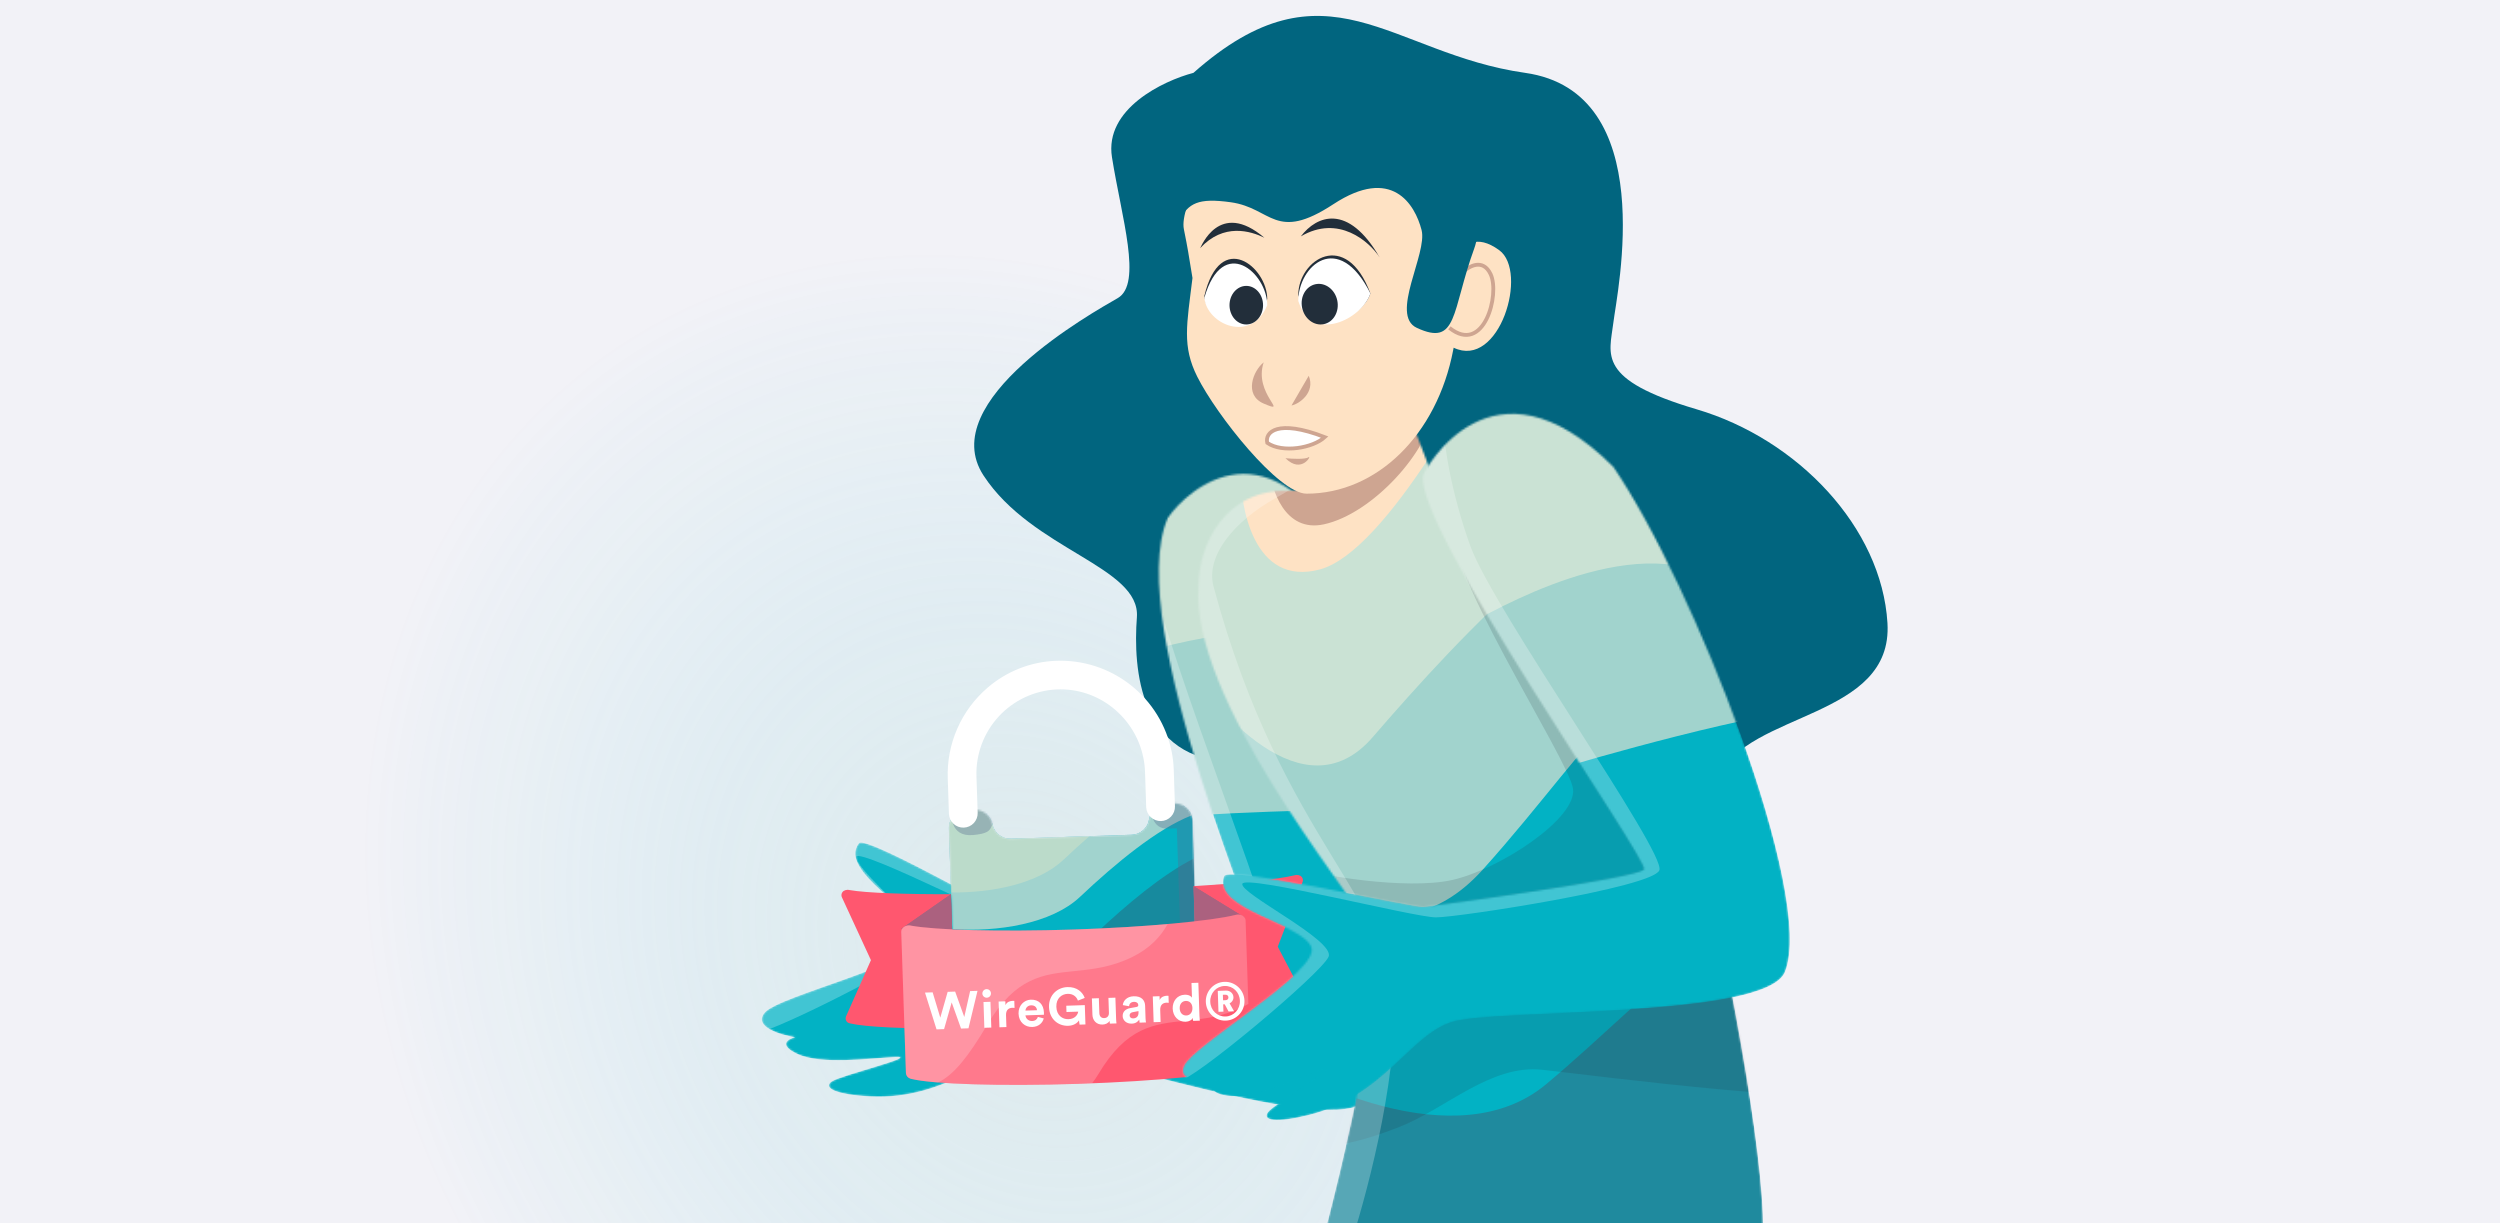 <svg xmlns="http://www.w3.org/2000/svg" width="1304" height="638" fill="none" viewBox="0 0 1304 638"><g clip-path="url(#clip0_7060_5631)"><rect width="1304" height="638" fill="#F2F2F7"/><rect width="1113" height="638" x="56" y="8" fill="url(#paint0_radial_7060_5631)"/><path fill="#01657F" d="M580 82C576 56.8 606.667 42.167 622.5 38C692 -23.5 725 28 795.5 38C866 48 843.5 152 841.5 168.5C839.5 185 832.5 198 885 213.5C937.5 229 981.5 275 984.5 325C987.5 375 912 371 896.5 405C881 439 694 398 644 397.5C594 397 591 348.5 593 322C595 295.5 538.5 287 513 248C487.5 209 570 163 583 155.5C596 148 585 113.5 580 82Z"/><mask id="mask0_7060_5631" style="mask-type:alpha" width="332" height="332" x="397" y="247" maskUnits="userSpaceOnUse"><path fill="#02B2C4" d="M704.887 295.515C662.891 216.138 619.5 255 609.095 270.198C585 326 662.558 497.504 658.366 500.922C654.175 504.34 548.603 486.997 542.721 485.709C536.84 484.42 451.715 435.012 448.038 439.806C436.675 454.617 479.532 475.141 480.632 488.559C481.731 501.977 406.367 519.051 398.828 528.239C392.798 535.589 406.949 539.808 414.779 540.999C411.005 541.929 405.919 544.967 415.769 549.675C428.082 555.56 453.779 551.964 467.05 551.343C480.321 550.722 438.484 560.856 433.815 564.127C429.145 567.397 435.882 570.971 453.921 571.889C494.615 573.958 515.833 547.533 539.396 547.466C562.96 547.399 696.095 594.157 712.863 573.686C739.898 540.681 726.924 366.653 704.887 295.515Z"/></mask><g mask="url(#mask0_7060_5631)"><path fill="#02B2C4" d="M704.887 295.515C662.891 216.138 619.5 255 609.095 270.198C585 326 662.558 497.504 658.366 500.922C654.175 504.34 548.603 486.997 542.721 485.709C536.84 484.42 451.715 435.012 448.038 439.806C436.675 454.617 479.532 475.141 480.632 488.559C481.731 501.977 406.367 519.051 398.828 528.239C392.798 535.589 406.949 539.808 414.779 540.999C411.005 541.929 405.919 544.967 415.769 549.675C428.082 555.56 453.779 551.964 467.05 551.343C480.321 550.722 438.484 560.856 433.815 564.127C429.145 567.397 435.882 570.971 453.921 571.889C494.615 573.958 515.833 547.533 539.396 547.466C562.96 547.399 696.095 594.157 712.863 573.686C739.898 540.681 726.924 366.653 704.887 295.515Z"/><path fill="#A1D3CD" d="M757.61 426.219C738.796 418.8 628.165 424.583 621.27 425.558C489.268 330.455 602.059 197.402 656.999 183.905C711.938 170.408 776.424 433.638 757.61 426.219Z"/><path fill="#CAE2D4" d="M716.415 342.313C673.913 313.01 593.904 341.763 588.694 342.101C556.415 221.767 626.981 193.915 678.175 201.105C729.368 208.295 758.916 371.615 716.415 342.313Z"/><path fill="#fff" fill-opacity=".25" d="M602.032 302.074C598.612 274.192 599.853 242.562 604.386 231.806L424.697 347.888C405.664 397.034 367.59 496.249 367.561 499.936C367.524 504.546 384.017 537.599 390.725 539.659C397.434 541.72 476.505 501.462 481.826 493.966C487.147 486.47 443.933 451.359 446.519 446.824C449.104 442.289 529.795 483.993 541.001 486.578C552.207 489.162 661.579 516.871 667.5 509C673.421 501.129 606.308 336.927 602.032 302.074Z"/></g><g filter="url(#filter0_d_7060_5631)"><mask id="mask1_7060_5631" style="mask-type:alpha" width="132" height="128" x="494" y="416" maskUnits="userSpaceOnUse"><path fill="#178A9E" d="M622.063 425.926L625.517 530.28C625.561 531.524 625.358 532.765 624.92 533.93C624.483 535.095 623.819 536.162 622.967 537.07C622.116 537.978 621.093 538.708 619.958 539.219C618.823 539.73 617.598 540.011 616.354 540.047L508.205 543.627C506.96 543.677 505.717 543.48 504.549 543.046C503.381 542.613 502.31 541.952 501.398 541.102C500.487 540.253 499.753 539.231 499.239 538.095C498.725 536.96 498.441 535.734 498.404 534.489L494.945 430.003C494.902 428.759 495.105 427.519 495.543 426.354C495.981 425.189 496.645 424.122 497.496 423.215C498.348 422.307 499.37 421.577 500.505 421.066C501.64 420.555 502.864 420.273 504.108 420.236L508.052 420.106C510.29 420.028 512.482 420.747 514.241 422.133C516 423.519 517.21 425.483 517.658 427.678C518.105 429.87 519.315 431.833 521.072 433.218C522.83 434.603 525.021 435.321 527.257 435.243L590.288 433.157C592.526 433.087 594.667 432.227 596.33 430.729C597.993 429.23 599.071 427.191 599.373 424.972C599.682 422.821 600.734 420.846 602.346 419.389C604.025 417.866 606.19 416.989 608.455 416.913L612.273 416.787C613.517 416.74 614.758 416.94 615.924 417.375C617.09 417.809 618.159 418.47 619.069 419.32C619.979 420.169 620.712 421.19 621.226 422.324C621.739 423.458 622.024 424.682 622.063 425.926Z"/></mask><g mask="url(#mask1_7060_5631)"><path fill="#178A9E" d="M622.063 425.926L625.517 530.28C625.561 531.524 625.358 532.765 624.92 533.93C624.483 535.095 623.819 536.162 622.967 537.07C622.116 537.978 621.093 538.708 619.958 539.219C618.823 539.73 617.598 540.011 616.354 540.047L508.205 543.627C506.96 543.677 505.717 543.48 504.549 543.046C503.381 542.613 502.31 541.952 501.398 541.102C500.487 540.253 499.753 539.231 499.239 538.095C498.725 536.96 498.441 535.734 498.404 534.489L494.945 430.003C494.902 428.759 495.105 427.519 495.543 426.354C495.981 425.189 496.645 424.122 497.496 423.215C498.348 422.307 499.37 421.577 500.505 421.066C501.64 420.555 502.864 420.273 504.108 420.236L508.052 420.106C510.29 420.028 512.482 420.747 514.241 422.133C516 423.519 517.21 425.483 517.658 427.678C518.105 429.87 519.315 431.833 521.072 433.218C522.83 434.603 525.021 435.321 527.257 435.243L590.288 433.157C592.526 433.087 594.667 432.227 596.33 430.729C597.993 429.23 599.071 427.191 599.373 424.972C599.682 422.821 600.734 420.846 602.346 419.389C604.025 417.866 606.19 416.989 608.455 416.913L612.273 416.787C613.517 416.74 614.758 416.94 615.924 417.375C617.09 417.809 618.159 418.47 619.069 419.32C619.979 420.169 620.712 421.19 621.226 422.324C621.739 423.458 622.024 424.682 622.063 425.926Z"/><path fill="#02B2C4" d="M621.533 423.084C620.785 420.946 619.289 419.152 617.322 418.031L616.719 399.825C616.618 396.711 616.267 393.611 615.67 390.553C613.844 381.377 609.866 372.767 604.064 365.428C598.262 358.089 590.801 352.233 582.295 348.339C562.461 350.712 540.145 353.664 519.771 356.887C512.91 362.727 507.463 370.047 503.84 378.296C500.216 386.545 498.51 395.508 498.851 404.511L499.418 421.648C498 422.52 496.84 423.753 496.055 425.221C495.27 426.689 494.889 428.339 494.951 430.002L497.303 501.028C521.936 504.304 554.77 500.543 571.202 485.015C587.634 469.487 606.394 453.828 622.719 445.542L622.069 425.925C622.038 424.956 621.857 423.998 621.533 423.084ZM513.804 403.232C513.429 391.719 517.593 380.519 525.397 372.046C533.202 363.573 544.022 358.505 555.528 357.934C577.582 356.857 596.588 372.468 600.862 393.519C601.362 395.973 601.655 398.465 601.737 400.967L602.347 419.383C600.734 420.84 599.683 422.815 599.373 424.966C599.072 427.184 597.993 429.224 596.33 430.722C594.667 432.221 592.526 433.081 590.289 433.151L527.258 435.237C525.022 435.315 522.83 434.597 521.073 433.212C519.315 431.827 518.105 429.864 517.658 427.671C517.232 425.565 516.099 423.667 514.447 422.293L513.804 403.232Z"/><path fill="#A1D3CE" d="M617.321 418.032L616.718 399.826C616.617 396.712 616.267 393.611 615.67 390.553C612.902 376.718 605.287 364.325 594.195 355.606C583.102 346.887 569.261 342.414 555.164 342.992C542.127 343.507 529.645 348.403 519.735 356.888C512.874 362.728 507.427 370.048 503.803 378.297C500.18 386.546 498.474 395.509 498.814 404.513L499.382 421.649C497.964 422.521 496.803 423.755 496.019 425.222C495.234 426.69 494.853 428.34 494.915 430.004L496.648 482.339C520.128 484.05 548.436 479.626 563.296 465.586C582.06 447.857 603.763 430.025 621.502 423.085C620.763 420.952 619.278 419.158 617.321 418.032ZM599.373 424.972C599.071 427.191 597.993 429.23 596.33 430.729C594.667 432.227 592.526 433.088 590.289 433.157L527.258 435.244C525.021 435.321 522.83 434.603 521.072 433.218C519.315 431.833 518.105 429.87 517.658 427.678C517.231 425.571 516.099 423.674 514.447 422.299L513.816 403.232C513.441 391.721 517.603 380.523 525.404 372.05C533.206 363.577 544.024 358.508 555.527 357.934C577.582 356.857 596.588 372.468 600.862 393.52C601.362 395.973 601.654 398.465 601.736 400.968L602.346 419.383C600.733 420.842 599.681 422.819 599.373 424.972Z"/><path fill="#BBDBCA" d="M615.67 390.553C612.902 376.718 605.287 364.325 594.195 355.606C583.102 346.887 569.261 342.414 555.164 342.992C542.127 343.507 529.645 348.403 519.735 356.888C512.874 362.728 507.427 370.048 503.803 378.297C500.18 386.546 498.474 395.509 498.814 404.513L499.382 421.649C497.964 422.521 496.803 423.755 496.019 425.223C495.234 426.69 494.853 428.34 494.915 430.004L496.016 463.249C517.66 463.531 541.527 458.656 554.752 446.159C559.125 442.025 563.66 437.891 568.264 433.886L527.258 435.244C525.021 435.321 522.83 434.603 521.072 433.218C519.315 431.833 518.105 429.87 517.658 427.678C517.231 425.571 516.099 423.674 514.447 422.299L513.816 403.232C513.441 391.721 517.603 380.523 525.404 372.05C533.206 363.577 544.024 358.508 555.527 357.934C577.582 356.857 596.588 372.468 600.862 393.52C601.362 395.973 601.654 398.465 601.736 400.968L602.002 408.986C606.682 406.239 611.643 404.001 616.801 402.311L616.718 399.826C616.617 396.712 616.267 393.611 615.67 390.553Z"/><path fill="#576D90" fill-opacity=".36" d="M507.508 433.315C495.636 434.383 495.463 422.948 496.861 417.098L499.96 400.425L627.325 396.209L640.606 508.95L493.784 544.704C475.548 522.653 450.646 480.246 496.929 487.026C543.213 493.807 595.326 487.233 615.597 483.098L613.832 429.795L609.063 429.953C600.984 430.221 599.982 421.454 600.491 417.037C580.068 416.59 536.508 416.853 525.652 421.481C512.083 427.266 522.349 431.982 507.508 433.315Z"/></g><g filter="url(#filter1_i_7060_5631)"><path fill="#fff" d="M616.718 399.826L617.348 418.856C617.38 419.84 617.217 420.82 616.87 421.741C616.523 422.662 615.997 423.505 615.324 424.223C614.651 424.941 613.842 425.519 612.946 425.924C612.049 426.33 611.081 426.554 610.097 426.585C608.122 426.632 606.207 425.906 604.759 424.562C603.311 423.218 602.445 421.362 602.346 419.389L601.736 400.974C601.654 398.469 601.362 395.975 600.861 393.52C596.576 372.486 577.582 356.875 555.527 357.934C544.028 358.508 533.213 363.574 525.412 372.041C517.611 380.509 513.446 391.701 513.814 403.208L514.446 422.275C514.507 424.264 513.775 426.196 512.412 427.645C511.049 429.095 509.166 429.943 507.177 430.005C505.188 430.066 503.256 429.334 501.806 427.971C500.357 426.608 499.508 424.724 499.447 422.736L498.844 404.512C498.503 395.508 500.209 386.545 503.833 378.296C507.456 370.047 512.903 362.727 519.764 356.887C529.667 348.408 542.137 343.513 555.164 342.992C569.261 342.414 583.102 346.887 594.194 355.606C605.286 364.325 612.902 376.718 615.669 390.553C616.266 393.611 616.617 396.712 616.718 399.826Z"/></g><path fill="#FF576F" d="M441.317 527.842C441.027 528.474 440.998 529.195 441.236 529.849C441.474 530.502 441.959 531.036 442.587 531.335L442.623 531.334C442.944 531.472 443.283 531.564 443.631 531.606C447.357 532.511 454.619 533.222 464.354 533.689C466.807 533.807 469.412 533.902 472.17 533.975C479.098 534.194 489.852 534.167 498.284 534.121L495.968 464.153C472.913 464.282 451.533 463.5 443.259 462.028L443.235 462.028C443.012 461.976 442.784 461.936 442.555 461.901C442.38 461.883 442.204 461.877 442.028 461.883C441.349 461.9 440.685 462.093 440.103 462.443C439.566 462.796 439.175 463.33 439 463.947C438.825 464.565 438.878 465.225 439.149 465.807L454.272 498.558L454.274 498.594L441.317 527.842Z"/><path fill="url(#paint1_linear_7060_5631)" d="M471.734 519.207L498.013 524.318L497.246 501.159L471.734 519.207Z"/><path fill="#FF576F" d="M681.329 519.896C681.661 520.507 681.739 521.224 681.547 521.892C681.354 522.56 680.905 523.125 680.298 523.465L680.262 523.466C679.951 523.626 679.618 523.74 679.275 523.804C675.616 524.954 668.418 526.143 658.74 527.253C656.297 527.534 653.702 527.801 650.955 528.055C644.057 528.732 633.324 529.417 624.901 529.929L622.585 459.961C645.604 458.565 666.891 456.371 675.037 454.354L675.085 454.353C675.31 454.285 675.536 454.23 675.761 454.181C675.935 454.151 676.11 454.133 676.286 454.127C676.965 454.1 677.64 454.248 678.244 454.559C678.806 454.872 679.235 455.379 679.45 455.985C679.665 456.591 679.652 457.255 679.412 457.852L666.488 491.532L666.49 491.568L681.329 519.896Z"/><path fill="#576D90" d="M649.181 476.283L623.298 483.122L622.531 459.963L649.181 476.283Z"/><path fill="#FF576F" fill-opacity=".5" d="M649.181 476.283L623.298 483.122L622.531 459.963L649.181 476.283Z"/><path fill="#576D90" d="M470.121 482.212L496.788 487.31L496.022 464.151L470.121 482.212Z"/><path fill="#FF576F" fill-opacity=".5" d="M470.121 482.212L496.788 487.31L496.022 464.151L470.121 482.212Z"/><path fill="#FF576F" d="M649.706 477.87L652.147 551.596C652.141 552.206 651.96 552.801 651.626 553.312C651.292 553.822 650.819 554.226 650.262 554.476C649.905 554.661 649.522 554.792 649.127 554.866L649.091 554.867C638.76 558.105 604.013 561.713 562.63 563.084C521.246 564.454 486.361 563.168 475.814 560.604C475.397 560.557 474.99 560.445 474.607 560.273C474.036 560.062 473.537 559.691 473.17 559.205C472.803 558.719 472.583 558.138 472.536 557.53L470.096 483.816C470.036 482.024 471.78 480.5 473.937 480.429C474.137 480.421 474.337 480.428 474.536 480.451C474.83 480.472 475.121 480.527 475.403 480.614C488.039 482.875 521.163 483.884 559.965 482.599C598.767 481.315 631.78 478.074 644.228 475.024L644.294 475.022C644.548 474.946 644.805 474.884 645.066 474.835C645.262 474.8 645.462 474.779 645.662 474.774C647.842 474.671 649.647 476.071 649.706 477.87Z"/><path fill="#fff" fill-rule="evenodd" d="M489.268 562.369C497.566 558.437 505.086 548.888 514.995 532.207C529.724 507.412 544.087 505.946 560.419 504.28C569.751 503.328 579.724 502.31 590.776 496.839C599.742 492.4 605.495 486.26 609.05 479.737C594.956 480.972 578.092 481.999 559.965 482.599C521.163 483.884 488.039 482.875 475.403 480.614C475.121 480.527 474.83 480.472 474.536 480.451C474.337 480.428 474.137 480.421 473.937 480.429C471.78 480.5 470.036 482.024 470.096 483.816L472.536 557.53C472.583 558.138 472.803 558.719 473.17 559.205C473.537 559.691 474.036 560.062 474.607 560.273C474.99 560.445 475.397 560.557 475.814 560.604C478.652 561.294 483.253 561.891 489.268 562.369Z" clip-rule="evenodd" opacity=".2"/><path fill="#fff" fill-rule="evenodd" d="M569.585 562.83C570.759 561.371 571.854 559.794 572.864 558.094C587.593 533.299 601.956 531.834 618.288 530.168C627.619 529.216 637.593 528.198 648.645 522.726C649.508 522.299 650.342 521.855 651.147 521.397L649.706 477.87C649.647 476.071 647.842 474.671 645.662 474.774C645.462 474.779 645.262 474.8 645.066 474.835C644.805 474.884 644.548 474.946 644.294 475.022L644.228 475.024C631.78 478.074 598.767 481.315 559.965 482.599C521.163 483.884 488.039 482.875 475.403 480.614C475.121 480.527 474.83 480.472 474.536 480.451C474.337 480.428 474.137 480.421 473.937 480.429C471.78 480.5 470.036 482.024 470.096 483.816L472.536 557.53C472.583 558.138 472.803 558.719 473.17 559.205C473.537 559.691 474.036 560.062 474.607 560.273C474.99 560.445 475.397 560.557 475.814 560.604C486.361 563.168 521.246 564.454 562.63 563.084C564.97 563.006 567.29 562.921 569.585 562.83Z" clip-rule="evenodd" opacity=".2"/><path fill="#fff" d="M502.965 528.207L498.207 514.967L494.302 515.097L490.455 528.566L486.463 515.356L482.476 515.488L488.497 534.674L492.43 534.543L496.398 520.605L501.279 534.251L505.157 534.122L509.869 514.581L506.018 514.709L502.965 528.207ZM517.066 533.728L516.621 520.291L512.989 520.411L513.433 533.848L517.066 533.728ZM512.406 516.028C512.446 517.23 513.49 518.207 514.719 518.166C515.975 518.125 516.925 517.082 516.885 515.88C516.844 514.624 515.827 513.646 514.571 513.687C513.342 513.728 512.364 514.772 512.406 516.028ZM529.061 519.824C528.787 519.806 528.513 519.788 528.213 519.798C527.066 519.835 525.219 520.225 524.459 522.027L524.393 520.033L520.869 520.15L521.314 533.587L524.947 533.467L524.743 527.322C524.647 524.427 526.229 523.472 528.086 523.411C528.414 523.4 528.77 523.415 529.182 523.484L529.061 519.824ZM534.884 524.881C534.925 523.649 535.916 522.195 537.8 522.132C539.876 522.063 540.793 523.346 540.892 524.682L534.884 524.881ZM541.363 528.166C540.966 529.382 540.065 530.26 538.372 530.316C536.569 530.375 535.025 529.141 534.884 527.369L544.498 527.051C544.496 526.996 544.532 526.448 544.515 525.929C544.372 521.614 541.799 519.047 537.648 519.184C534.207 519.298 531.131 522.189 531.273 526.477C531.423 531.011 534.761 533.552 538.448 533.43C541.752 533.321 543.818 531.311 544.424 528.967L541.363 528.166ZM566.168 532.102L565.835 522.024L556.166 522.344L556.275 525.622L562.393 525.419C562.219 526.792 560.906 529.242 557.328 529.36C554.078 529.468 551.135 527.296 550.991 522.926C550.839 518.338 553.941 516.239 556.863 516.142C560.004 516.038 561.681 517.979 562.23 519.683L565.793 518.28C564.738 515.335 561.826 512.451 556.747 512.619C551.503 512.793 546.96 516.798 547.167 523.052C547.374 529.307 551.952 532.983 557.169 532.81C560.091 532.714 561.96 531.339 562.79 529.999L563.109 532.204L566.168 532.102ZM578.902 531.681L582.371 531.566C582.301 531.103 582.188 530.177 582.154 529.14L581.789 518.133L578.157 518.253L578.415 526.064C578.467 527.621 577.575 528.744 575.963 528.798C574.27 528.854 573.465 527.677 573.416 526.175L573.159 518.419L569.526 518.539L569.808 527.033C569.904 529.955 571.84 532.27 575.09 532.162C576.51 532.115 578.049 531.518 578.745 530.237C578.763 530.783 578.838 531.409 578.902 531.681ZM585.584 527.796C585.653 529.899 587.465 531.78 590.333 531.685C592.327 531.619 593.58 530.648 594.227 529.56C594.244 530.079 594.323 530.815 594.417 531.167L597.749 531.057C597.652 530.595 597.538 529.642 597.515 528.932L597.296 522.322C597.206 519.619 595.543 517.268 591.282 517.409C587.677 517.528 585.815 519.914 585.666 522.024L588.911 522.6C588.982 521.422 589.822 520.383 591.406 520.33C592.936 520.28 593.699 521.047 593.731 522.003C593.746 522.467 593.513 522.858 592.752 522.992L589.464 523.593C587.235 523.995 585.504 525.392 585.584 527.796ZM591.008 528.956C589.834 528.995 589.235 528.249 589.209 527.457C589.174 526.419 589.895 525.876 590.819 525.708L593.835 525.144L593.855 525.745C593.933 528.121 592.538 528.905 591.008 528.956ZM609.486 517.161C609.212 517.143 608.938 517.125 608.637 517.135C607.49 517.173 605.644 517.562 604.883 519.364L604.817 517.371L601.294 517.487L601.739 530.925L605.371 530.804L605.168 524.659C605.072 521.764 606.654 520.81 608.511 520.748C608.838 520.737 609.194 520.753 609.607 520.821L609.486 517.161ZM625.059 510.357L621.481 510.476L621.735 518.15C621.33 517.453 620.206 516.533 617.884 516.61C614.088 516.736 611.541 519.91 611.671 523.842C611.806 527.912 614.636 530.826 618.46 530.699C620.262 530.639 621.601 529.775 622.166 528.69C622.187 529.318 622.291 529.971 622.355 530.242L625.823 530.127C625.75 529.583 625.663 528.601 625.633 527.7L625.059 510.357ZM615.331 523.721C615.251 521.318 616.681 519.903 618.538 519.842C620.395 519.781 621.887 521.071 621.966 523.474C622.047 525.905 620.646 527.373 618.789 527.435C616.877 527.498 615.41 526.125 615.331 523.721ZM628.953 520.345C629.136 525.889 633.766 530.302 639.338 530.117C644.909 529.933 649.292 525.222 649.108 519.677C648.924 514.106 644.239 509.695 638.668 509.88C633.096 510.064 628.768 514.773 628.953 520.345ZM631.274 520.268C631.126 515.789 634.397 512.181 638.739 512.037C643.082 511.893 646.584 515.277 646.732 519.756C646.88 524.208 643.609 527.816 639.266 527.96C634.924 528.103 631.421 524.72 631.274 520.268ZM640.82 525.338L643.688 525.243L641.364 521.11C642.602 520.522 643.41 519.319 643.362 517.872C643.297 515.905 641.605 514.376 639.502 514.445L635.187 514.588L635.549 525.513L638.143 525.427L638.018 521.63L638.81 521.604L640.82 525.338ZM637.947 519.5L637.852 516.632L639.109 516.591C640.092 516.558 640.711 517.085 640.741 517.986C640.77 518.86 640.187 519.426 639.204 519.459L637.947 519.5Z"/></g><mask id="mask2_7060_5631" style="mask-type:alpha" width="295" height="459" x="625" y="213" maskUnits="userSpaceOnUse"><path fill="#1F8A9E" d="M672.179 256C639.179 255 625.179 284 625.179 305.5C620.679 364 702.179 463 715.179 485C725.579 502.6 700.846 607.333 687.179 657.5C758.346 667.833 903.979 682.3 917.179 657.5C933.679 626.5 861.179 302 835.679 265.5C815.279 236.3 767.846 241 746.679 247L733.679 213H698.179C700.513 227.667 698.579 256.8 672.179 256Z"/></mask><g mask="url(#mask2_7060_5631)"><path fill="#1F8A9E" d="M672.179 256C639.179 255 625.179 284 625.179 305.5C620.679 364 702.179 463 715.179 485C725.579 502.6 700.846 607.333 687.179 657.5C758.346 667.833 903.979 682.3 917.179 657.5C933.679 626.5 861.179 302 835.679 265.5C815.279 236.3 767.846 241 746.679 247L733.679 213H698.179C700.513 227.667 698.579 256.8 672.179 256Z"/><path fill="#02B2C4" d="M806.5 565.5C760.1 604.3 679.167 565.333 644.5 541C521.5 398.5 595.5 175 707 131.5C818.5 88 1071 456 998 450C925 444 864.5 517 806.5 565.5Z"/><path fill="#A1D3CD" d="M773.5 453.5C723.9 508.7 665.833 454.833 643 421C562.5 340.5 615.5 166.5 716.5 134C817.5 101.5 994 358 925.5 345C857 332 835.5 384.5 773.5 453.5Z"/><path fill="#CAE2D4" d="M716 384.5C680.4 425.7 632.833 371 613.5 338.5C600.5 256 652 127 725.5 112.5C799 98 937.5 268.5 889.5 256.5C841.5 244.5 760.5 333 716 384.5Z"/><path fill="#FEE2C4" d="M688.5 297C654.1 306.2 646.5 264.833 647 243C651.8 189.8 746.667 159.833 793.5 151.5C772.833 196.167 722.9 287.8 688.5 297Z"/><path fill="#CEA591" d="M690.5 273.5C670.1 277.9 663 255.333 662 243.5C662 223.5 749.5 193 747.5 214C745.5 235 716 268 690.5 273.5Z"/><path fill="#222E3A" fill-opacity=".15" d="M681 588C680.5 573 733.5 501 737.5 500.5L913.5 490C936.333 512.667 980.8 560.1 976 568.5C970 579 831.5 561 804.5 558C777.5 555 754 578.5 729.5 588C705 597.5 681.5 603 681 588Z"/><path fill="#222E3A" fill-opacity=".15" d="M757.5 459C733 464.5 685.5 456 681 453.5C684.167 459.333 691.7 473.2 696.5 482C702.5 493 867.5 473 877.5 471C887.5 469 851 373 844.5 364.5C838 356 766.5 245.5 757.5 268C748.5 290.5 818.5 396 820.5 411.5C822.5 427 782 453.5 757.5 459Z"/><path fill="#fff" fill-opacity=".25" d="M665 260C681.4 250.8 683.833 247.5 683 247L601.5 260C608.333 390.833 622 654.8 622 664C622 673.2 675 663.833 701.5 658C709.667 634.833 726.3 576.7 727.5 529.5C729 470.5 669 440 633 306C628.582 289.554 644.5 271.5 665 260Z"/></g><mask id="mask3_7060_5631" style="mask-type:alpha" width="318" height="370" x="616" y="215" maskUnits="userSpaceOnUse"><path fill="#02B2C4" d="M841.5 243.5C778 180 743 245.5 742.5 247.5C735.5 272 860.5 449 857.5 453.5C854.5 458 748.5 472.5 742.5 473C736.5 473.5 640.604 451.337 638.5 457C632 474.5 679 481.5 684 494C689 506.5 622 545 617.5 556C613.9 564.8 628.667 564.667 636.5 563.5C633.167 565.5 629.2 569.9 640 571.5C653.5 573.5 677 562.5 689.5 558C702 553.5 665 575.5 661.5 580C658 584.5 665.49 585.933 683 581.5C722.5 571.5 735 540 757.5 533C780 526 921 531.5 931 507C947.122 467.5 883.5 305 841.5 243.5Z"/></mask><g mask="url(#mask3_7060_5631)"><path fill="#02B2C4" d="M841.5 243.5C778 180 743 245.5 742.5 247.5C735.5 272 860.5 449 857.5 453.5C854.5 458 748.5 472.5 742.5 473C736.5 473.5 640.604 451.337 638.5 457C632 474.5 679 481.5 684 494C689 506.5 622 545 617.5 556C613.9 564.8 628.667 564.667 636.5 563.5C633.167 565.5 629.2 569.9 640 571.5C653.5 573.5 677 562.5 689.5 558C702 553.5 665 575.5 661.5 580C658 584.5 665.49 585.933 683 581.5C722.5 571.5 735 540 757.5 533C780 526 921 531.5 931 507C947.122 467.5 883.5 305 841.5 243.5Z"/><path fill="#A1D3CD" d="M946.5 371C926.5 368 820 398.5 813.5 401C663.5 338 743.5 183 794 157.5C844.5 132 966.5 374 946.5 371Z"/><path fill="#CAE2D4" d="M887.5 298.5C839.5 279.5 768 325.5 763 327C704.5 217 767 174 818.5 169.5C870 165 935.5 317.5 887.5 298.5Z"/><path fill="#fff" fill-opacity=".25" d="M767 285C757.4 258.6 751.5 227.5 753.5 216L604.5 369.5C597 421.667 582.2 526.9 583 530.5C584 535 607.5 563.5 614.5 564C621.5 564.5 689.5 507.5 693 499C696.5 490.5 646.5 466 648 461C649.5 456 737.5 478.5 749 478.5C760.5 478.5 861.5 463 865.5 454C869.5 445 779 318 767 285Z"/></g><path fill="#FEE2C4" d="M617.5 119.5C615.1 107.5 634.167 75.5 644 61C690.5 27.5 739.5 62.5 758 80.5C768.115 90.341 769.71 106.609 767.689 126.608C771.306 125.416 775.96 126.092 782 130.5C797.381 141.724 782.071 192.802 758.218 181.36C758.145 181.739 758.073 182.12 758 182.5C749.5 227 718 257.5 681.5 257.5C666.966 257.5 634.5 216.5 624.5 196.5C616.5 180.5 619 169.5 622 145C619.5 130 619.9 131.5 617.5 119.5Z"/><path stroke="#CEA591" stroke-width="2" d="M763 142C766.167 138.833 773.5 134.6 777.5 143C782.5 153.5 774 185.5 756 171"/><path fill="#01657F" d="M642 105.5C624.8 103.1 620 106 615 115C603 53 631.5 57.5 650 43.5C668.5 29.5 741.5 49.5 757 57.5C772.5 65.5 774.43 114.566 769 129.5C757 162.5 760.5 181 739 171C724.771 164.382 744.674 132.244 741.5 120C738 106.5 726 86.5 695.5 106.5C665 126.5 663.5 108.5 642 105.5Z"/><path fill="#222E3A" d="M677.183 153.829C677.183 135.455 702.118 118.937 714.804 153.059C710.575 166.182 684.619 176.577 677.183 153.829Z"/><path fill="#222E3A" d="M660.997 156.016C660.997 139.209 636.499 119.374 628.187 154.371C629.5 168.282 652.685 176.139 660.997 156.016Z"/><path fill="#222E3A" d="M678.495 123.311C686.807 112.375 703.168 105.901 719.616 134.248C714.221 125.936 698.093 111.762 678.495 123.311Z"/><path fill="#222E3A" d="M626 129.436C626.437 128.998 635.877 103.877 659.5 124C652.355 120.5 638.249 116.137 626 129.436Z"/><path fill="#fff" d="M677.183 156.996C677.183 138.622 698.181 119.812 714.804 153.059C710.575 166.182 684.619 179.744 677.183 156.996Z"/><path fill="#fff" d="M660.997 159.183C660.997 142.376 637.811 121.999 628.187 155.333C629.5 169.245 652.685 179.306 660.997 159.183Z"/><ellipse cx="650.06" cy="159.183" fill="#222E3A" rx="8.749" ry="10.062"/><ellipse cx="688.359" cy="158.653" fill="#222E3A" rx="9.361" ry="10.638" transform="rotate(-11.593 688.359 158.653)"/><path fill="#CEA591" d="M659.14 189C653.64 193.333 648.64 206 659.14 210.5C673.095 216.481 653.64 205.5 659.14 189Z"/><path fill="#CEA591" d="M673.64 211.5C677.473 210.833 686.24 204.8 682.64 196L673.64 211.5Z"/><path fill="#CEA591" d="M670.5 239C673.833 239.333 680.9 239.7 682.5 238.5C684.5 237 679 247.5 670.5 239Z"/><path fill="#fff" stroke="#CEA591" stroke-width="2" d="M661 231C659.667 225.5 666.2 218.4 691 228C684.833 233.667 669 236.5 661 231Z"/></g><defs><filter id="filter0_d_7060_5631" width="313.486" height="291.432" x="403.531" y="309.821" color-interpolation-filters="sRGB" filterUnits="userSpaceOnUse"><feFlood flood-opacity="0" result="BackgroundImageFix"/><feColorMatrix in="SourceAlpha" result="hardAlpha" type="matrix" values="0 0 0 0 0 0 0 0 0 0 0 0 0 0 0 0 0 0 127 0"/><feOffset dy="2.246"/><feGaussianBlur stdDeviation="17.684"/><feComposite in2="hardAlpha" operator="out"/><feColorMatrix type="matrix" values="0 0 0 0 1 0 0 0 0 1 0 0 0 0 1 0 0 0 1 0"/><feBlend in2="BackgroundImageFix" mode="soft-light" result="effect1_dropShadow_7060_5631"/><feBlend in="SourceGraphic" in2="effect1_dropShadow_7060_5631" mode="normal" result="shape"/></filter><filter id="filter1_i_7060_5631" width="118.551" height="87.065" x="498.801" y="342.943" color-interpolation-filters="sRGB" filterUnits="userSpaceOnUse"><feFlood flood-opacity="0" result="BackgroundImageFix"/><feBlend in="SourceGraphic" in2="BackgroundImageFix" mode="normal" result="shape"/><feColorMatrix in="SourceAlpha" result="hardAlpha" type="matrix" values="0 0 0 0 0 0 0 0 0 0 0 0 0 0 0 0 0 0 127 0"/><feOffset dx="-4.491" dy="-.561"/><feComposite in2="hardAlpha" k2="-1" k3="1" operator="arithmetic"/><feColorMatrix type="matrix" values="0 0 0 0 0.157 0 0 0 0 0.286 0 0 0 0 0.431 0 0 0 0.14 0"/><feBlend in2="shape" mode="normal" result="effect1_innerShadow_7060_5631"/></filter><radialGradient id="paint0_radial_7060_5631" cx="0" cy="0" r="1" gradientTransform="translate(538.5 501) rotate(55.02) scale(388.111 330.233)" gradientUnits="userSpaceOnUse"><stop stop-color="#A1D3CD" stop-opacity=".21"/><stop offset="1" stop-color="#02B2C4" stop-opacity="0"/></radialGradient><linearGradient id="paint1_linear_7060_5631" x1="484.521" x2="485.98" y1="510.84" y2="543.158" gradientUnits="userSpaceOnUse"><stop stop-color="#1BB4B7"/><stop offset="1" stop-color="#1F3C6A"/></linearGradient><clipPath id="clip0_7060_5631"><rect width="1304" height="638" fill="#fff"/></clipPath></defs></svg>